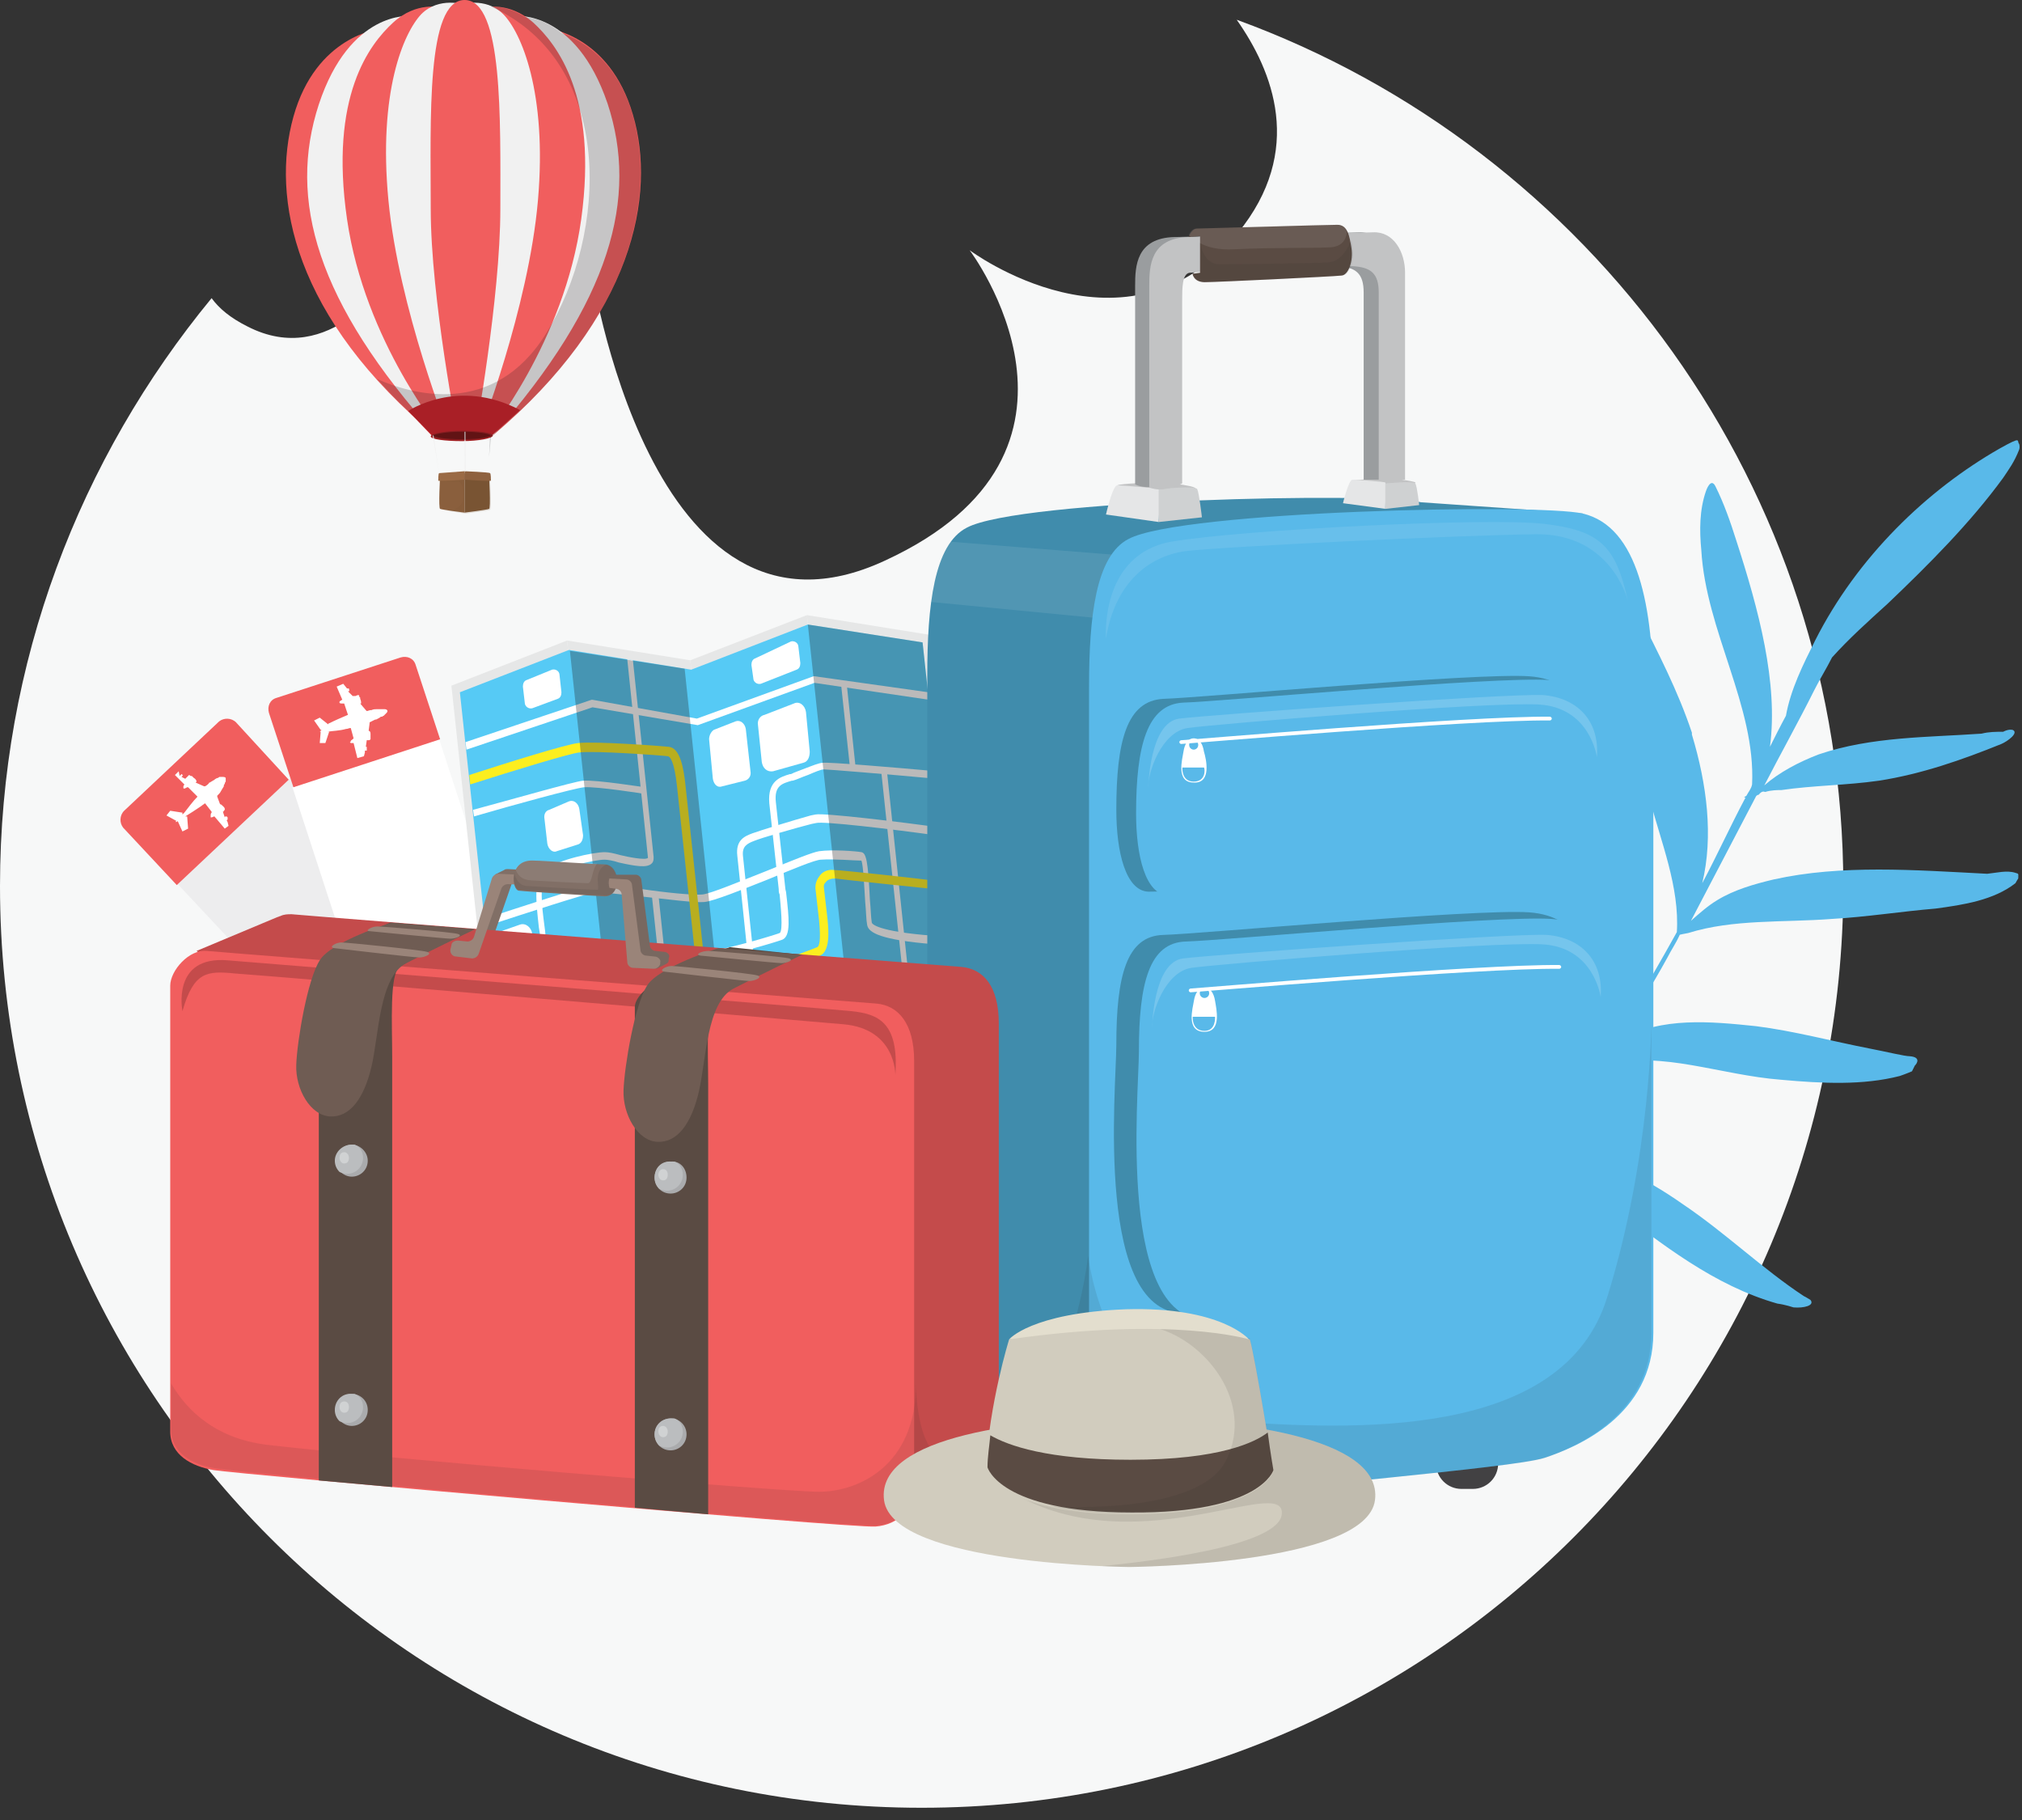 
<svg width="80px" height="72px" viewBox="0 0 80 72" version="1.1" xmlns="http://www.w3.org/2000/svg" xmlns:xlink="http://www.w3.org/1999/xlink">
    <rect x="0" y="0" width="80" height="72" fill="#333333" stroke="none"/>
    <g id="Desktop" stroke="none" stroke-width="1" fill="none" fill-rule="evenodd">
        <g id="Homepage_Pick-City" transform="translate(-800, -164)">
            <g id="PICK-CITY">
                <g id="SERVICES" transform="translate(160, 152)">
                    <g id="MULTIDAY-TOURS" transform="translate(616, 0)">
                        <g id="Untitled-1-01" transform="translate(24, 12)">
                            <path d="M48.93,0.781 C50.344,2.791 51.647,5.953 48.967,9.228 C44.577,14.549 38.363,9.898 38.363,9.898 C38.363,9.898 44.391,17.86 35.014,22.177 C25.674,26.53 23.367,10.493 23.367,10.493 C23.367,10.493 23.107,16.819 18.456,15.181 C13.805,13.544 15.367,10.977 15.367,10.977 C15.367,10.977 13.098,14.623 9.786,12.912 C9.116,12.577 8.67,12.205 8.372,11.795 C3.163,18.121 0,26.195 0,35.051 C0,55.181 16.335,71.516 36.465,71.516 C56.595,71.516 72.93,55.181 72.93,35.051 C72.93,19.312 62.921,5.879 48.93,0.781 Z" id="Path" fill="#F7F8F8" fill-rule="nonzero"></path>
                            <path d="M60.13,45.879 C58.233,47.926 55.963,49.6 53.47,50.679 L53.358,50.753 C52.986,51.088 53.247,50.94 53.247,50.94 C53.358,50.94 53.47,50.94 53.47,50.94 C56.037,49.935 58.233,48.26 60.13,46.251 L60.13,46.326 L60.242,46.214 C60.242,46.14 60.242,46.102 60.242,46.102 C60.353,45.991 60.465,45.805 60.614,45.693 C61.73,45.991 62.698,46.884 63.628,47.591 C65.749,49.228 67.833,50.865 70.326,51.572 C70.623,51.609 70.958,51.721 70.958,51.721 C71.367,51.758 71.814,51.647 71.628,51.423 L71.442,51.312 L71.367,51.274 C69.73,50.195 68.279,48.781 66.567,47.628 C65.079,46.586 63.516,45.805 61.805,45.507 C61.47,45.47 61.135,45.395 60.8,45.433 C61.73,44.391 62.586,43.274 63.367,42.121 L63.442,42.121 C63.553,42.121 63.553,42.121 63.628,42.121 C65.749,41.563 68.056,42.53 70.474,42.716 C72.112,42.865 73.712,42.94 75.163,42.567 C75.386,42.493 75.647,42.381 75.647,42.381 L75.684,42.307 L75.721,42.233 C75.721,42.233 75.721,42.233 75.758,42.158 C75.87,42.047 75.981,41.823 75.572,41.786 C75.349,41.786 74.605,41.6 74.009,41.488 C72.484,41.191 70.958,40.781 69.47,40.595 C67.684,40.409 65.749,40.223 64.149,41.116 C64.037,41.191 64,41.228 63.926,41.302 C64.633,40.149 65.34,39.033 65.972,37.879 C66.121,37.581 66.307,37.321 66.456,36.986 C66.456,36.986 66.381,36.986 66.791,36.912 C68.577,36.353 70.549,36.502 72.484,36.353 C73.823,36.279 75.237,36.056 76.577,35.944 C77.693,35.795 78.884,35.609 79.74,34.94 C79.777,34.865 79.851,34.753 79.851,34.753 C79.851,34.567 79.888,34.567 79.74,34.53 C79.405,34.419 78.995,34.53 78.623,34.567 C75.758,34.419 72.856,34.195 70.177,34.791 C69.395,34.977 68.614,35.2 67.944,35.609 C67.572,35.833 67.237,36.13 66.902,36.428 C67.758,34.791 68.614,33.153 69.47,31.516 C69.507,31.442 69.581,31.442 69.581,31.442 C69.73,31.256 69.805,31.33 69.842,31.33 C70.065,31.256 70.363,31.256 70.363,31.256 C70.437,31.256 70.437,31.256 70.474,31.256 C71.74,31.07 73.042,31.07 74.344,30.884 C76.019,30.623 77.619,30.065 79.181,29.433 C79.442,29.321 79.888,28.986 79.628,28.874 C79.442,28.837 79.256,28.949 79.256,28.949 C78.958,28.949 78.698,28.949 78.4,29.023 C76.279,29.172 74.047,29.135 71.963,29.842 C71.181,30.14 70.4,30.549 69.805,31.07 C70.437,29.842 71.144,28.577 71.777,27.312 C72,26.865 72.26,26.456 72.484,26.009 C73.153,25.265 73.898,24.595 74.679,23.888 C76.316,22.326 77.953,20.688 79.256,18.902 C79.479,18.567 79.702,18.27 79.888,17.786 C79.926,17.674 79.888,17.563 79.888,17.563 C79.777,17.451 80.037,17.228 79.107,17.749 C76.242,19.386 73.488,22.028 71.814,25.34 C71.33,26.307 70.847,27.274 70.66,28.316 C70.437,28.726 70.214,29.172 70.028,29.544 C70.363,27.014 69.581,24.112 68.688,21.358 C68.465,20.651 68.205,19.907 67.87,19.237 C67.684,18.865 67.498,19.423 67.498,19.423 C67.237,20.167 67.237,20.986 67.312,21.767 C67.498,24.967 69.47,27.944 69.321,31.033 C69.284,31.219 69.172,31.33 69.098,31.479 C68.986,31.553 68.986,31.553 69.06,31.553 L69.06,31.553 C68.465,32.67 67.944,33.823 67.349,34.94 C67.795,33.079 67.535,31.033 66.94,29.06 C66.94,28.986 66.94,28.986 66.94,28.986 C66.381,27.312 65.6,25.823 64.819,24.26 C64.707,24.037 64.633,23.553 64.409,23.888 C64.26,24.074 64.298,24.112 64.26,24.223 C64.223,24.558 64.149,24.967 64.223,25.34 C64.372,27.423 64.744,29.433 65.265,31.591 C65.712,33.302 66.456,35.088 66.344,36.874 C65.749,37.953 65.153,38.958 64.558,40 C64.595,39.777 64.707,38.995 64.707,38.363 C64.595,36.391 63.851,34.53 63.07,32.744 C62.66,31.74 62.251,30.698 61.842,29.73 C61.73,29.47 61.693,28.912 61.321,29.135 L61.209,29.247 C60.8,30.251 61.023,31.553 61.358,32.781 C61.916,35.163 62.921,37.507 63.367,39.888 C63.479,40.484 63.553,41.153 63.479,41.749 C62.735,42.902 61.916,44.019 61.023,45.06 L60.986,45.135 C61.47,43.721 61.321,41.935 60.874,40.335 C60.391,38.214 59.647,36.167 59.051,34.047 C58.977,33.823 58.94,33.6 58.94,33.6 C58.753,33.451 58.753,33.563 58.716,33.674 C58.679,33.786 58.679,33.786 58.679,33.786 C58.605,34.865 58.605,35.87 58.679,36.912 C58.828,39.144 59.163,41.377 59.721,43.609 C59.944,44.242 60.167,45.023 60.13,45.879" id="Fill-15_4_" fill="#59B9E9"></path>
                            <g id="Group" transform="translate(4.465, 8.558)" fill-rule="nonzero">
                                <g transform="translate(0, 19.721)" id="Path">
                                    <path d="M13.098,9.005 L6.995,2.53 L2.567,6.698 L8.633,13.172 C8.819,13.358 9.116,13.358 9.302,13.209 L13.06,9.674 C13.247,9.488 13.284,9.191 13.098,9.005 Z" fill="#EDEDEE"></path>
                                    <path d="M4.874,0.298 C4.688,0.112 4.391,0.112 4.205,0.26 L0.447,3.795 C0.26,3.981 0.26,4.279 0.409,4.465 L2.53,6.735 L6.958,2.567 L4.874,0.298 Z" fill="#F15E5E"></path>
                                    <path d="M4.577,4.391 L4.54,4.242 L4.502,4.167 C4.54,4.167 4.54,4.13 4.54,4.13 C4.54,4.13 4.54,4.13 4.54,4.13 C4.54,4.13 4.54,4.093 4.54,4.093 C4.54,4.093 4.54,4.056 4.54,4.056 C4.54,4.056 4.54,4.056 4.502,4.019 C4.502,4.019 4.502,4.019 4.465,4.019 C4.465,4.019 4.465,4.019 4.465,4.019 C4.465,4.019 4.428,4.019 4.428,4.056 L4.353,3.833 C4.353,3.833 4.353,3.833 4.353,3.833 C4.353,3.833 4.353,3.833 4.353,3.833 C4.353,3.833 4.353,3.833 4.353,3.833 C4.353,3.833 4.353,3.833 4.353,3.833 L4.353,3.833 L4.353,3.833 C4.391,3.833 4.391,3.795 4.391,3.795 C4.428,3.758 4.428,3.758 4.428,3.758 C4.428,3.758 4.428,3.758 4.428,3.758 C4.428,3.758 4.428,3.758 4.428,3.721 C4.428,3.721 4.428,3.721 4.428,3.721 C4.428,3.684 4.391,3.647 4.391,3.647 C4.391,3.647 4.353,3.609 4.353,3.609 C4.316,3.572 4.279,3.535 4.242,3.535 C4.242,3.535 4.242,3.535 4.242,3.535 C4.242,3.535 4.242,3.535 4.242,3.535 C4.242,3.535 4.242,3.535 4.242,3.535 L4.242,3.535 C4.242,3.535 4.242,3.535 4.242,3.535 C4.242,3.535 4.242,3.535 4.242,3.535 L4.13,3.237 L4.13,3.2 C4.205,3.126 4.242,3.088 4.279,3.014 C4.279,3.014 4.279,3.014 4.279,3.014 C4.316,2.94 4.353,2.902 4.391,2.828 C4.391,2.828 4.391,2.828 4.391,2.791 C4.391,2.753 4.428,2.753 4.428,2.716 C4.428,2.716 4.428,2.716 4.428,2.716 C4.428,2.679 4.465,2.642 4.465,2.642 C4.465,2.642 4.465,2.605 4.465,2.605 C4.465,2.567 4.465,2.53 4.465,2.493 C4.465,2.493 4.465,2.493 4.465,2.493 C4.465,2.493 4.465,2.493 4.465,2.493 L4.465,2.493 L4.465,2.493 C4.428,2.456 4.391,2.456 4.316,2.456 C4.316,2.456 4.316,2.456 4.279,2.456 C4.279,2.456 4.242,2.456 4.242,2.456 C4.205,2.456 4.205,2.456 4.167,2.493 C4.13,2.493 4.056,2.53 4.019,2.567 C3.944,2.605 3.907,2.642 3.833,2.679 C3.833,2.679 3.795,2.679 3.795,2.716 C3.758,2.753 3.721,2.791 3.647,2.828 L3.647,2.828 L3.647,2.828 L3.647,2.828 L3.647,2.828 L3.647,2.828 L3.647,2.828 L3.647,2.828 L3.609,2.828 C3.609,2.828 3.609,2.828 3.609,2.828 L3.274,2.679 C3.274,2.679 3.274,2.679 3.274,2.679 C3.274,2.679 3.274,2.679 3.274,2.679 L3.274,2.679 L3.274,2.679 L3.274,2.679 L3.274,2.679 C3.274,2.679 3.312,2.642 3.312,2.642 C3.312,2.642 3.312,2.642 3.312,2.642 C3.312,2.605 3.274,2.53 3.2,2.493 C3.2,2.493 3.2,2.493 3.163,2.456 C3.163,2.456 3.126,2.419 3.126,2.419 C3.126,2.419 3.126,2.419 3.088,2.419 C3.051,2.419 3.051,2.381 3.014,2.381 C3.014,2.381 3.014,2.381 3.014,2.381 C3.014,2.381 2.977,2.419 2.94,2.456 C2.94,2.456 2.94,2.456 2.902,2.493 C2.902,2.493 2.902,2.493 2.865,2.53 L2.865,2.53 L2.865,2.53 L2.865,2.53 L2.865,2.53 C2.865,2.53 2.865,2.53 2.865,2.53 L2.716,2.456 C2.716,2.456 2.716,2.456 2.753,2.419 C2.753,2.419 2.753,2.419 2.753,2.419 C2.791,2.381 2.716,2.344 2.716,2.344 L2.716,2.344 L2.716,2.344 C2.716,2.344 2.716,2.344 2.679,2.381 C2.679,2.381 2.679,2.381 2.679,2.381 C2.679,2.381 2.679,2.381 2.642,2.419 L2.605,2.233 L2.456,2.381 L2.456,2.381 L2.456,2.381 L2.642,2.567 L2.828,2.753 C2.828,2.753 2.828,2.753 2.828,2.753 C2.828,2.753 2.828,2.753 2.828,2.753 C2.828,2.753 2.828,2.753 2.828,2.753 C2.828,2.753 2.828,2.753 2.828,2.753 L2.828,2.753 L2.828,2.753 L2.828,2.753 C2.828,2.791 2.791,2.791 2.791,2.828 C2.791,2.828 2.791,2.865 2.791,2.865 C2.791,2.865 2.791,2.865 2.791,2.902 C2.791,2.902 2.791,2.902 2.791,2.902 C2.828,2.94 2.865,2.902 2.94,2.865 L2.94,2.865 L2.94,2.865 L2.94,2.865 L2.94,2.865 C2.94,2.865 2.94,2.865 2.94,2.865 C2.94,2.865 2.94,2.865 2.94,2.865 C2.94,2.865 2.94,2.865 2.977,2.865 L3.163,3.051 L3.349,3.237 C3.163,3.423 2.977,3.684 2.828,3.87 C2.828,3.87 2.791,3.907 2.791,3.907 C2.791,3.907 2.753,3.944 2.753,3.944 L2.753,3.907 L2.753,3.87 L2.27,3.795 L2.121,3.981 L2.121,3.981 L2.121,3.981 L2.53,4.205 L2.53,4.167 C2.53,4.167 2.53,4.205 2.493,4.205 C2.493,4.205 2.493,4.242 2.493,4.242 C2.493,4.242 2.493,4.242 2.493,4.242 C2.493,4.242 2.493,4.242 2.493,4.242 C2.493,4.242 2.53,4.242 2.567,4.205 L2.567,4.205 L2.567,4.205 L2.753,4.614 L2.977,4.502 L2.94,4.019 L2.94,4.019 L2.94,4.019 L2.902,4.019 L2.865,4.019 C3.051,3.907 3.274,3.758 3.498,3.609 C3.535,3.572 3.609,3.535 3.647,3.498 L3.907,3.833 C3.907,3.833 3.907,3.87 3.907,3.87 C3.907,3.87 3.907,3.87 3.907,3.87 C3.907,3.87 3.907,3.87 3.907,3.87 L3.907,3.87 C3.87,3.907 3.87,3.944 3.87,3.981 C3.87,4.019 3.87,4.019 3.87,4.056 C3.87,4.056 3.87,4.056 3.907,4.056 C3.944,4.056 3.981,4.019 4.019,4.019 L4.019,4.019 L4.019,4.019 C4.019,4.019 4.019,4.019 4.019,4.019 L4.019,4.019 C4.019,4.019 4.019,4.019 4.019,4.019 C4.019,4.019 4.019,4.019 4.019,4.019 L4.428,4.502 L4.428,4.502 L4.428,4.502 L4.577,4.391 Z" fill="#FFFFFF"></path>
                                </g>
                                <g transform="translate(5.953, 17.116)" id="Path">
                                    <path d="M9.712,12.019 L6.958,3.572 L1.153,5.47 L3.907,13.916 C3.981,14.177 4.242,14.288 4.502,14.214 L9.414,12.614 C9.637,12.54 9.786,12.279 9.712,12.019 Z" fill="#FFFFFF"></path>
                                    <path d="M6.028,0.633 C5.953,0.372 5.693,0.26 5.433,0.335 L0.521,1.935 C0.26,2.009 0.149,2.27 0.223,2.53 L1.191,5.47 L6.995,3.572 L6.028,0.633 Z" fill="#F15E5E"></path>
                                    <path d="M3.981,4.242 L4.019,4.093 L4.019,4.019 C4.056,4.019 4.056,4.019 4.093,4.019 C4.093,4.019 4.093,4.019 4.093,4.019 C4.093,4.019 4.093,4.019 4.093,3.981 C4.093,3.944 4.093,3.944 4.093,3.944 C4.093,3.944 4.093,3.907 4.093,3.907 C4.093,3.907 4.093,3.907 4.093,3.87 C4.093,3.87 4.093,3.87 4.093,3.87 C4.093,3.87 4.056,3.87 4.056,3.87 L4.093,3.609 C4.093,3.609 4.093,3.609 4.093,3.609 C4.093,3.609 4.093,3.609 4.093,3.609 C4.093,3.609 4.093,3.609 4.093,3.609 C4.093,3.609 4.093,3.609 4.093,3.609 L4.093,3.609 L4.093,3.609 C4.13,3.609 4.13,3.609 4.167,3.609 C4.205,3.609 4.205,3.609 4.242,3.572 C4.242,3.572 4.242,3.572 4.242,3.572 C4.242,3.572 4.242,3.572 4.242,3.535 C4.242,3.535 4.242,3.535 4.242,3.535 C4.242,3.498 4.242,3.46 4.242,3.423 C4.242,3.386 4.242,3.386 4.242,3.349 C4.242,3.274 4.205,3.237 4.167,3.237 C4.167,3.237 4.167,3.237 4.167,3.237 C4.167,3.237 4.167,3.237 4.167,3.237 C4.167,3.237 4.167,3.237 4.167,3.237 L4.167,3.237 C4.167,3.237 4.167,3.237 4.167,3.237 C4.167,3.237 4.167,3.237 4.167,3.237 L4.205,2.94 L4.205,2.902 C4.279,2.865 4.353,2.828 4.428,2.791 C4.428,2.791 4.428,2.791 4.465,2.791 C4.54,2.753 4.614,2.716 4.651,2.679 C4.651,2.679 4.651,2.679 4.688,2.679 C4.726,2.679 4.726,2.642 4.763,2.642 C4.763,2.642 4.763,2.642 4.763,2.642 C4.8,2.605 4.8,2.605 4.837,2.567 C4.837,2.567 4.837,2.567 4.874,2.53 C4.912,2.493 4.912,2.456 4.912,2.456 C4.912,2.456 4.912,2.456 4.912,2.456 C4.912,2.456 4.912,2.456 4.912,2.456 L4.912,2.456 L4.912,2.456 C4.912,2.419 4.874,2.381 4.8,2.381 C4.8,2.381 4.8,2.381 4.763,2.381 C4.763,2.381 4.726,2.381 4.726,2.381 C4.688,2.381 4.688,2.381 4.651,2.381 C4.614,2.381 4.54,2.381 4.502,2.381 C4.428,2.381 4.353,2.381 4.279,2.419 C4.279,2.419 4.242,2.419 4.242,2.419 C4.205,2.419 4.13,2.456 4.093,2.456 L4.093,2.456 L4.093,2.456 L4.093,2.456 L4.093,2.456 L4.093,2.456 L4.093,2.456 L4.093,2.456 L4.056,2.419 C4.056,2.419 4.056,2.419 4.056,2.419 L3.833,2.158 C3.833,2.158 3.833,2.158 3.833,2.158 C3.833,2.158 3.833,2.158 3.833,2.158 L3.833,2.158 L3.833,2.158 L3.833,2.158 L3.833,2.158 C3.833,2.158 3.87,2.158 3.87,2.158 C3.87,2.158 3.87,2.158 3.87,2.158 C3.87,2.121 3.87,2.047 3.833,1.972 C3.833,1.972 3.833,1.972 3.833,1.935 C3.833,1.935 3.833,1.898 3.795,1.898 C3.795,1.898 3.795,1.898 3.795,1.86 C3.795,1.823 3.758,1.823 3.758,1.823 C3.758,1.823 3.758,1.823 3.758,1.823 C3.758,1.823 3.721,1.823 3.647,1.86 C3.647,1.86 3.647,1.86 3.609,1.86 C3.609,1.86 3.572,1.86 3.572,1.86 L3.572,1.86 L3.572,1.86 L3.572,1.86 L3.572,1.86 C3.572,1.86 3.572,1.86 3.535,1.86 L3.349,1.674 C3.349,1.674 3.386,1.674 3.386,1.674 C3.386,1.674 3.386,1.674 3.386,1.674 C3.423,1.637 3.386,1.6 3.386,1.563 L3.386,1.563 L3.386,1.563 C3.386,1.563 3.349,1.563 3.349,1.563 C3.349,1.563 3.349,1.563 3.349,1.563 C3.349,1.563 3.312,1.563 3.312,1.563 L3.163,1.377 L2.902,1.488 L2.902,1.488 L2.902,1.488 L3.014,1.749 L3.126,2.009 C3.126,2.009 3.126,2.009 3.126,2.009 C3.126,2.009 3.126,2.009 3.126,2.009 C3.126,2.009 3.126,2.009 3.126,2.009 C3.126,2.009 3.126,2.009 3.126,2.009 L3.126,2.009 L3.126,2.009 L3.126,2.009 C3.088,2.009 3.088,2.047 3.051,2.047 C3.051,2.047 3.051,2.047 3.014,2.084 C3.014,2.084 3.014,2.084 3.014,2.121 C3.014,2.121 3.014,2.121 3.014,2.121 C3.014,2.158 3.088,2.158 3.163,2.158 L3.163,2.158 L3.163,2.158 L3.163,2.158 L3.163,2.158 C3.163,2.158 3.163,2.158 3.163,2.158 C3.163,2.158 3.163,2.158 3.163,2.158 C3.163,2.158 3.2,2.158 3.2,2.158 L3.274,2.381 L3.349,2.605 C3.088,2.716 2.828,2.828 2.605,2.94 C2.605,2.94 2.567,2.94 2.567,2.977 C2.567,2.977 2.53,2.977 2.53,3.014 L2.567,3.014 L2.605,3.014 L2.233,2.716 L2.009,2.828 L2.009,2.828 L2.009,2.828 L2.27,3.2 L2.307,3.2 C2.307,3.2 2.27,3.237 2.27,3.237 C2.27,3.237 2.27,3.237 2.233,3.274 C2.233,3.274 2.233,3.274 2.233,3.274 C2.233,3.274 2.233,3.274 2.233,3.274 C2.233,3.274 2.27,3.274 2.307,3.274 L2.307,3.274 L2.27,3.274 L2.233,3.721 L2.456,3.721 L2.605,3.274 L2.605,3.274 L2.605,3.274 L2.567,3.274 L2.53,3.274 C2.753,3.237 3.014,3.237 3.274,3.163 C3.349,3.163 3.386,3.126 3.46,3.126 L3.572,3.535 C3.572,3.535 3.572,3.535 3.535,3.572 C3.535,3.572 3.535,3.572 3.535,3.572 C3.535,3.572 3.535,3.572 3.535,3.572 L3.535,3.572 C3.498,3.609 3.46,3.609 3.46,3.647 C3.46,3.684 3.423,3.684 3.423,3.684 C3.423,3.684 3.423,3.684 3.46,3.721 C3.498,3.721 3.535,3.721 3.572,3.721 L3.572,3.721 L3.572,3.721 C3.572,3.721 3.572,3.721 3.572,3.721 L3.572,3.721 C3.572,3.721 3.572,3.721 3.572,3.721 C3.572,3.721 3.572,3.721 3.572,3.721 L3.721,4.316 L3.721,4.316 L3.721,4.316 L3.981,4.242 Z" fill="#FFFFFF"></path>
                                </g>
                                <g transform="translate(13.395, 15.628)">
                                    <polygon id="Path" fill="#E6E7E7" points="0 2.94 1.6 17.823 6.214 16.149 4.577 1.153"></polygon>
                                    <polygon id="Path" fill="#E6E7E7" points="9.451 1.935 11.051 16.819 6.214 16.149 4.577 1.153"></polygon>
                                    <polygon id="Path" fill="#E6E7E7" points="9.451 1.935 11.051 16.819 15.665 15.144 14.065 0.149"></polygon>
                                    <polygon id="Path" fill="#E6E7E7" points="18.94 0.93 20.502 15.814 15.665 15.144 14.065 0.149"></polygon>
                                    <polygon id="Path" fill="#56CAF5" points="6.14 15.777 1.86 17.34 0.335 3.2 4.651 1.526 9.488 2.307 14.102 0.521 18.642 1.228 20.167 15.367 15.628 14.772 11.014 16.447"></polygon>
                                    <polygon id="Path" fill="#FFFFFF" points="18.902 3.498 18.865 3.2 14.363 2.567 14.326 2.567 9.712 4.242 5.581 3.498 5.544 3.498 0.558 5.172 0.595 5.47 5.581 3.795 9.749 4.502 14.363 2.828"></polygon>
                                    <path d="M6.958,1.898 L7.777,9.749 C7.777,9.749 7.777,9.749 7.777,9.749 C7.702,9.86 6.958,9.712 6.66,9.637 C6.4,9.563 6.214,9.526 6.065,9.526 C5.619,9.526 4.205,9.823 3.684,10.233 C3.237,10.567 3.349,11.498 3.46,12.502 C3.498,12.726 3.535,12.949 3.535,13.135 L3.907,16.595 L4.13,16.521 L3.758,13.135 C3.721,12.912 3.721,12.688 3.684,12.465 C3.572,11.609 3.46,10.716 3.795,10.493 C4.279,10.158 5.619,9.823 6.065,9.823 C6.177,9.823 6.4,9.86 6.623,9.935 C7.293,10.084 7.74,10.158 7.926,9.972 C8,9.898 8,9.823 8,9.712 L7.181,1.935 L6.958,1.898 Z" id="Path" fill="#FFFFFF"></path>
                                    <path d="M19.2,6.623 L19.2,6.326 C17.563,6.177 14.884,5.953 14.698,5.991 C14.549,5.991 14.288,6.102 13.991,6.214 C13.805,6.288 13.581,6.363 13.433,6.437 L13.395,6.437 C13.023,6.549 12.502,6.698 12.577,7.591 L12.949,10.977 C12.949,11.051 12.949,11.126 12.986,11.2 C13.023,11.609 13.135,12.651 12.986,12.726 C12.688,12.837 10.94,13.358 10.233,13.433 C9.823,13.47 8.707,13.358 7.665,13.247 C6.809,13.172 6.102,13.06 5.879,13.098 C5.395,13.135 3.833,13.842 3.758,13.879 L3.833,14.14 C3.833,14.14 5.433,13.433 5.916,13.358 C6.102,13.321 6.884,13.433 7.665,13.507 C8.67,13.619 9.86,13.73 10.27,13.693 C11.051,13.619 12.8,13.098 13.098,12.986 C13.433,12.837 13.358,12.13 13.247,11.163 C13.247,11.088 13.209,11.014 13.209,10.94 L12.837,7.553 C12.763,6.884 13.098,6.809 13.47,6.698 L13.507,6.698 C13.656,6.66 13.879,6.549 14.102,6.474 C14.363,6.363 14.623,6.251 14.735,6.251 C14.884,6.251 17.191,6.437 19.2,6.623 Z" id="Path" fill="#FFFFFF"></path>
                                    <polygon id="Path" fill="#FFFFFF" points="17.935 15.07 18.158 15.107 17.228 6.288 17.005 6.326"></polygon>
                                    <polygon id="Rectangle" fill="#FFFFFF" transform="translate(15.706, 4.54) rotate(-6.096) translate(-15.706, -4.54) " points="15.594 2.865 15.817 2.865 15.817 6.214 15.594 6.214"></polygon>
                                    <path d="M0.856,7.851 L0.893,8.112 C2.419,7.665 4.874,6.995 5.247,6.958 C5.767,6.921 7.628,7.219 7.628,7.219 L7.665,6.958 C7.591,6.958 5.767,6.66 5.209,6.698 C4.837,6.735 2.381,7.442 0.856,7.851 Z" id="Path" fill="#FFFFFF"></path>
                                    <path d="M10.195,5.06 L10.344,6.623 C10.381,6.847 10.53,6.995 10.716,6.921 L11.609,6.698 C11.758,6.66 11.87,6.512 11.833,6.326 L11.647,4.651 C11.609,4.428 11.423,4.279 11.237,4.353 L10.381,4.688 C10.27,4.763 10.195,4.912 10.195,5.06 Z" id="Path" fill="#FFFFFF"></path>
                                    <path d="M12.13,4.502 L12.279,5.953 C12.316,6.214 12.502,6.363 12.726,6.326 L13.916,5.991 C14.102,5.953 14.177,5.767 14.177,5.544 L14.028,3.981 C13.991,3.721 13.767,3.535 13.544,3.647 L12.391,4.093 C12.205,4.13 12.093,4.316 12.13,4.502 Z" id="Path" fill="#FFFFFF"></path>
                                    <path d="M19.87,12.874 C19.535,12.874 19.126,12.837 18.679,12.8 C16.67,12.614 16.633,12.316 16.633,12.316 C16.595,12.093 16.595,11.795 16.558,11.423 C16.484,9.86 16.409,9.563 16.223,9.526 C16.037,9.488 15.07,9.414 14.549,9.488 C14.288,9.526 13.47,9.86 12.465,10.27 C11.423,10.679 10.27,11.163 9.935,11.2 C9.6,11.237 8.447,11.126 7.479,10.977 C6.586,10.865 5.842,10.791 5.619,10.828 C5.247,10.865 2.53,11.758 1.302,12.167 L1.34,12.465 C2.94,11.944 5.321,11.163 5.656,11.126 C5.879,11.088 6.698,11.2 7.479,11.274 C8.521,11.386 9.637,11.535 10.009,11.498 C10.381,11.46 11.498,11.014 12.614,10.567 C13.507,10.195 14.4,9.823 14.623,9.823 C15.107,9.786 15.963,9.86 16.223,9.86 C16.298,10.047 16.335,10.94 16.372,11.498 C16.409,11.87 16.409,12.205 16.447,12.391 C16.484,12.651 16.781,12.949 18.716,13.135 C19.126,13.172 19.572,13.209 19.944,13.209 L19.87,12.874 Z" id="Path" fill="#FFFFFF"></path>
                                    <path d="M19.423,8.558 C17.786,8.335 14.735,7.963 14.4,8.037 L14.214,8.074 C13.544,8.26 12.205,8.67 11.907,8.781 C11.609,8.893 11.237,9.042 11.312,9.674 L11.981,16.074 L12.205,16 L11.535,9.674 C11.498,9.302 11.684,9.191 11.981,9.079 C12.242,8.967 13.656,8.558 14.251,8.409 L14.437,8.372 C14.698,8.298 17.302,8.595 19.423,8.893 L19.423,8.558 Z" id="Path" fill="#FFFFFF"></path>
                                    <polygon id="Path" fill="#FFFFFF" points="8.447 16.074 8.707 16.112 8.186 11.163 7.926 11.2"></polygon>
                                    <path d="M19.647,10.716 C18.158,10.53 15.405,10.233 15.144,10.233 C14.884,10.195 14.66,10.307 14.549,10.493 C14.437,10.642 14.4,10.791 14.4,10.94 L14.549,12.242 C14.623,13.06 14.549,13.247 14.474,13.284 C14.14,13.433 11.312,14.437 10.977,14.474 C10.716,14.512 10.084,14.549 10.047,14.214 L9.265,6.921 C9.191,6.177 9.042,5.395 8.595,5.358 C8.26,5.321 5.693,5.135 5.023,5.209 C4.577,5.247 2.195,5.991 0.707,6.474 L0.744,6.847 C2.493,6.288 4.688,5.619 5.06,5.581 C5.693,5.507 8.26,5.693 8.558,5.73 C8.633,5.73 8.819,5.879 8.93,6.958 L9.712,14.251 C9.749,14.586 10.009,14.958 11.014,14.847 C11.386,14.809 14.288,13.73 14.586,13.619 C14.995,13.433 14.921,12.614 14.884,12.205 L14.735,10.902 C14.735,10.828 14.735,10.791 14.809,10.716 C14.884,10.605 15.033,10.567 15.181,10.567 C15.442,10.605 18.233,10.902 19.721,11.051 L19.647,10.716 Z" id="Path" fill="#FCEE1F"></path>
                                    <path d="M1.712,13.098 L2.047,16.223 C2.084,16.484 2.307,16.67 2.53,16.595 L3.312,16.298 C3.46,16.223 3.572,16.037 3.535,15.851 L3.2,12.763 C3.163,12.502 2.94,12.316 2.716,12.391 L1.972,12.651 C1.823,12.726 1.712,12.912 1.712,13.098 Z" id="Path" fill="#FFFFFF"></path>
                                    <path d="M3.684,8.223 L3.795,9.191 C3.833,9.414 4.019,9.563 4.167,9.488 L4.986,9.228 C5.135,9.191 5.209,9.042 5.209,8.856 L5.06,7.814 C5.023,7.591 4.837,7.442 4.651,7.516 L3.87,7.851 C3.721,7.888 3.647,8.037 3.684,8.223 Z" id="Path" fill="#FFFFFF"></path>
                                    <path d="M6.809,15.367 L7.702,15.479 C7.888,15.516 8,15.33 8,15.144 L7.888,14.214 C7.888,14.065 7.777,13.953 7.628,13.916 L6.735,13.767 C6.549,13.73 6.4,13.916 6.437,14.102 L6.549,15.07 C6.586,15.256 6.698,15.367 6.809,15.367 Z" id="Path" fill="#FFFFFF"></path>
                                    <path d="M11.87,2.121 L11.944,2.642 C11.944,2.791 12.093,2.902 12.242,2.865 L13.656,2.307 C13.767,2.27 13.805,2.158 13.805,2.047 L13.73,1.414 C13.73,1.228 13.544,1.153 13.433,1.191 L12.019,1.86 C11.907,1.898 11.87,2.009 11.87,2.121 Z" id="Path" fill="#FFFFFF"></path>
                                    <path d="M2.828,2.977 L2.902,3.609 C2.902,3.758 3.051,3.87 3.2,3.833 L4.205,3.46 C4.316,3.423 4.353,3.312 4.353,3.2 L4.279,2.53 C4.279,2.344 4.093,2.27 3.981,2.307 L2.977,2.716 C2.865,2.753 2.828,2.865 2.828,2.977 Z" id="Path" fill="#FFFFFF"></path>
                                    <path d="M12.502,14.809 L12.54,15.219 C12.54,15.367 12.688,15.442 12.763,15.405 L14.437,14.772 C14.512,14.735 14.586,14.66 14.549,14.549 L14.512,14.14 C14.512,13.991 14.363,13.916 14.288,13.953 L12.614,14.586 C12.54,14.623 12.465,14.698 12.502,14.809 Z" id="Path" fill="#FFFFFF"></path>
                                    <g opacity="0.31" transform="translate(13.767, 0.372)" fill="#231F20" id="Path">
                                        <polygon points="0.335 0.149 1.86 14.4 6.4 14.995 4.874 0.856"></polygon>
                                    </g>
                                    <g opacity="0.31" transform="translate(4.465, 1.488)" fill="#231F20" id="Path">
                                        <polygon points="0.223 0.074 1.749 14.326 6.251 14.921 4.763 0.781"></polygon>
                                    </g>
                                </g>
                                <g transform="translate(32, 0)">
                                    <g transform="translate(0, 10.791)">
                                        <path d="M9.935,40.93 L9.488,40.93 C8.93,40.93 8.484,40.484 8.484,39.926 L8.484,39.144 C8.484,38.586 8.93,38.14 9.488,38.14 L9.935,38.14 C10.493,38.14 10.94,38.586 10.94,39.144 L10.94,39.926 C10.94,40.484 10.493,40.93 9.935,40.93 Z" id="Path" fill="#424143"></path>
                                        <path d="M21.805,39.553 L21.358,39.553 C20.8,39.553 20.353,39.107 20.353,38.549 L20.353,37.767 C20.353,37.209 20.8,36.763 21.358,36.763 L21.805,36.763 C22.363,36.763 22.809,37.209 22.809,37.767 L22.809,38.549 C22.809,39.107 22.363,39.553 21.805,39.553 Z" id="Path" fill="#424143"></path>
                                        <path d="M26.158,0.967 L19.758,0.521 C18.009,0.112 3.87,0.409 1.786,1.526 C0.484,2.195 0.223,4.614 0.223,7.367 C0.223,10.121 0.223,33.302 0.223,35.163 C0.223,36.577 1.749,38.4 3.535,38.698 L3.535,38.698 L3.535,38.698 C3.833,38.735 4.167,38.884 4.502,38.884 L10.716,39.963 C10.716,39.963 11.572,39.367 12.726,38.586 C15.293,38.326 17.674,38.065 18.233,37.879 C19.498,37.47 22.549,36.205 22.549,32.93 C22.549,31.07 22.549,24.26 22.549,18.121 C24.335,9.637 26.158,0.967 26.158,0.967 Z" id="Path" fill="#408CAC"></path>
                                        <g opacity="0.09" transform="translate(0.372, 1.86)" fill="#FFFFFF" id="Path">
                                            <path d="M0,2.605 L8.447,3.423 L9.191,0.893 L0.781,0.223 C0.372,0.781 0.149,1.6 0,2.605 Z"></path>
                                        </g>
                                        <path d="M26.158,0.967 C24.409,0.558 10.27,0.856 8.186,1.972 C6.884,2.642 6.623,5.06 6.623,7.814 C6.623,10.567 6.623,35.126 6.623,36.986 C6.623,38.847 9.265,40.298 11.572,39.888 C13.879,39.479 23.367,38.735 24.633,38.326 C25.898,37.916 28.949,36.651 28.949,33.377 C28.949,30.102 28.949,12.019 28.949,8.335 C28.949,4.651 28.353,1.488 26.158,0.967 Z" id="Path" fill="#59B9E9"></path>
                                        <g opacity="0.1" transform="translate(0, 20.837)" fill="#231F20" id="Path">
                                            <path d="M28.874,12.54 C28.874,10.902 28.874,5.507 28.874,0.112 C28.874,0.186 28.874,5.507 27.126,11.126 C25.377,16.819 16.967,16.372 12.13,16.037 C7.293,15.702 6.586,9.488 6.586,9.488 C6.586,9.488 5.879,15.888 3.014,15.628 C0.335,15.405 0.223,11.051 0.223,10.456 C0.223,12.465 0.223,13.916 0.223,14.326 C0.223,15.74 1.749,17.563 3.535,17.86 L3.535,17.86 C3.833,17.898 4.167,18.047 4.502,18.047 L9.116,18.865 C9.6,19.051 10.158,19.126 10.716,19.126 L10.716,19.126 C10.716,19.126 10.716,19.126 10.716,19.126 C11.014,19.126 11.312,19.088 11.609,19.051 C13.916,18.642 23.405,17.898 24.67,17.488 C25.823,17.079 28.874,15.814 28.874,12.54 Z"></path>
                                        </g>
                                        <path d="M7.702,12.688 C7.702,14.363 8.074,15.888 8.967,15.926 C9.86,15.963 24.335,14.921 25.377,14.66 C26.419,14.4 26.605,12.242 26.605,10.753 C26.605,9.265 26.121,7.553 24.037,7.405 C21.916,7.256 10.977,8.26 9.563,8.298 C8.112,8.372 7.702,9.972 7.702,12.688 Z" id="Path" fill="#408CAC"></path>
                                        <g opacity="0.09" transform="translate(7.07, 1.116)" fill="#FFFFFF" id="Path">
                                            <path d="M0.223,4.8 C0.223,4.8 -0.037,1.488 2.791,0.967 C5.619,0.484 15.367,2.60902411e-15 17.563,0.26 C19.758,0.521 20.391,1.116 20.874,3.312 C20.874,3.312 20.242,0.633 17.228,0.67 C14.214,0.707 4.912,1.153 3.349,1.34 C1.823,1.563 0.558,2.679 0.223,4.8 Z"></path>
                                        </g>
                                        <path d="M8.484,12.837 C8.484,14.512 8.856,16.037 9.749,16.074 C10.642,16.149 25.116,15.07 26.158,14.809 C27.163,14.549 27.386,12.391 27.386,10.902 C27.386,9.414 26.902,7.702 24.819,7.553 C22.698,7.405 11.758,8.409 10.344,8.447 C8.93,8.521 8.484,10.121 8.484,12.837 Z" id="Path" fill="#59B9E9"></path>
                                        <path d="M7.702,21.991 C7.702,23.665 6.809,32.819 10.493,32.595 C11.386,32.558 22.921,31.665 23.963,31.516 C27.312,31.033 26.605,21.581 26.605,20.093 C26.605,18.605 26.121,16.893 24.037,16.744 C21.916,16.595 10.977,17.6 9.563,17.637 C8.112,17.674 7.702,19.237 7.702,21.991 Z" id="Path" fill="#408CAC"></path>
                                        <path d="M8.595,22.251 C8.595,23.926 7.702,33.079 11.386,32.856 C12.279,32.819 23.814,31.926 24.856,31.777 C28.205,31.293 27.498,21.842 27.498,20.353 C27.498,18.865 27.014,17.153 24.93,17.005 C22.809,16.856 11.87,17.86 10.456,17.898 C9.005,17.935 8.595,19.535 8.595,22.251 Z" id="Path" fill="#59B9E9"></path>
                                        <g opacity="0.17" transform="translate(8.93, 7.814)" fill="#FFFFFF" id="Path">
                                            <path d="M0.037,4.019 C0.037,4.019 0.074,1.414 1.265,1.265 C2.456,1.116 14.326,0.26 15.665,0.335 C17.005,0.447 17.898,1.34 17.786,2.791 C17.786,2.791 17.526,0.819 15.479,0.707 C13.395,0.595 2.642,1.488 1.6,1.637 C0.558,1.786 0,3.423 0.037,4.019 Z"></path>
                                        </g>
                                        <g opacity="0.17" transform="translate(8.93, 17.488)" fill="#FFFFFF" id="Path">
                                            <path d="M0.186,3.833 C0.186,3.833 0.223,1.228 1.414,1.079 C2.605,0.93 14.474,0.074 15.814,0.149 C17.153,0.26 18.047,1.153 17.935,2.605 C17.935,2.605 17.674,0.633 15.628,0.521 C13.544,0.409 2.791,1.302 1.749,1.451 C0.707,1.6 0.149,3.237 0.186,3.833 Z"></path>
                                        </g>
                                        <g transform="translate(10.047, 8.93)" fill="#FFFFFF">
                                            <path d="M0.223,1.153 C0.186,1.153 0.149,1.116 0.149,1.079 C0.149,1.042 0.186,1.005 0.223,1.005 C0.335,1.005 11.684,0.037 14.809,0.074 C14.847,0.074 14.884,0.112 14.884,0.149 C14.884,0.186 14.847,0.223 14.809,0.223 C11.684,0.186 0.335,1.153 0.223,1.153 C0.223,1.153 0.223,1.153 0.223,1.153 Z" id="Path"></path>
                                            <path d="M1.121,1.451 C1.076,1.153 0.941,0.93 0.717,0.93 C0.492,0.93 0.357,1.153 0.313,1.451 C0.268,1.749 -0.002,2.679 0.717,2.679 C1.435,2.716 1.211,1.749 1.121,1.451 Z M0.717,1.005 C0.807,1.005 0.896,1.079 0.896,1.191 C0.896,1.302 0.807,1.377 0.717,1.377 C0.627,1.377 0.537,1.302 0.537,1.191 C0.537,1.079 0.627,1.005 0.717,1.005 Z M0.717,2.642 C0.223,2.642 0.268,2.084 0.268,2.084 L1.121,2.084 C1.166,2.121 1.211,2.642 0.717,2.642 Z" id="Shape"></path>
                                        </g>
                                        <g transform="translate(10.419, 18.605)" fill="#FFFFFF">
                                            <path d="M0.223,1.302 C0.186,1.302 0.149,1.265 0.149,1.228 C0.149,1.191 0.186,1.153 0.223,1.153 C0.335,1.153 11.684,0.186 14.809,0.223 C14.847,0.223 14.884,0.26 14.884,0.298 C14.884,0.335 14.847,0.372 14.809,0.372 C11.684,0.335 0.335,1.302 0.223,1.302 C0.223,1.302 0.223,1.302 0.223,1.302 Z" id="Path"></path>
                                            <path d="M1.189,1.637 C1.142,1.34 1.003,1.116 0.771,1.116 C0.539,1.116 0.399,1.34 0.353,1.637 C0.306,1.935 0.028,2.865 0.771,2.865 C1.468,2.865 1.235,1.935 1.189,1.637 Z M0.771,1.153 C0.864,1.153 0.957,1.228 0.957,1.34 C0.957,1.451 0.864,1.526 0.771,1.526 C0.678,1.526 0.585,1.451 0.585,1.34 C0.585,1.265 0.631,1.153 0.771,1.153 Z M0.771,2.828 C0.26,2.828 0.306,2.27 0.306,2.27 L1.189,2.27 C1.189,2.27 1.235,2.828 0.771,2.828 Z" id="Shape"></path>
                                        </g>
                                    </g>
                                    <g transform="translate(7.07, 10.419)" id="Path">
                                        <path d="M0.67,0.223 C0.819,0.149 2.009,0.112 2.195,0.112 C2.381,0.074 3.684,0.223 3.758,0.335 C3.833,0.447 2.307,0.707 2.307,0.707 L0.67,0.223 Z" fill="#C2C3C4"></path>
                                        <path d="M0.223,1.377 C0.223,1.377 0.484,0.223 0.67,0.223 C0.856,0.223 2.27,0.335 2.307,0.372 C2.381,0.409 2.307,1.674 2.307,1.674 L0.223,1.377 Z" fill="#E5E6E7"></path>
                                        <path d="M2.344,0.372 C2.344,0.372 3.758,0.223 3.833,0.372 C3.907,0.521 4.019,1.488 4.019,1.488 L2.307,1.674 L2.307,0.372 L2.344,0.372 Z" fill="#CFD1D2"></path>
                                    </g>
                                    <g transform="translate(16.372, 10.047)" id="Path">
                                        <path d="M0.67,0.409 C0.781,0.372 1.749,0.335 1.898,0.298 C2.047,0.298 3.088,0.409 3.163,0.484 C3.237,0.558 2.009,0.781 2.009,0.781 L0.67,0.409 Z" fill="#C2C3C4"></path>
                                        <path d="M0.298,1.302 C0.298,1.302 0.521,0.372 0.67,0.372 C0.819,0.372 1.935,0.447 1.972,0.484 C2.009,0.521 1.972,1.526 1.972,1.526 L0.298,1.302 Z" fill="#E5E6E7"></path>
                                        <path d="M1.972,0.521 C1.972,0.521 3.088,0.409 3.163,0.521 C3.237,0.67 3.312,1.377 3.312,1.377 L1.972,1.526 L1.972,0.521 Z" fill="#CFD1D2"></path>
                                    </g>
                                    <g transform="translate(8.186, 0.372)" id="Path">
                                        <path d="M0.26,10.233 C0.26,10.233 0.26,3.163 0.26,2.381 C0.26,1.6 0.298,0.484 1.823,0.447 C3.349,0.409 8.26,0.298 9.116,0.26 C9.935,0.223 10.381,1.042 10.381,1.86 C10.381,2.716 10.381,10.047 10.381,10.047 L9.302,10.047 C9.302,10.047 9.302,3.386 9.302,2.642 C9.302,1.898 9.005,1.637 8.26,1.6 C7.516,1.563 2.121,1.823 1.823,1.86 C1.526,1.898 1.526,2.456 1.526,2.977 C1.526,3.498 1.526,10.195 1.526,10.195 C1.526,10.195 0.781,10.493 0.26,10.233 Z" fill="#9A9D9F"></path>
                                        <path d="M0.819,10.344 C0.819,10.344 0.819,3.163 0.819,2.381 C0.819,1.6 0.856,0.484 2.381,0.447 C3.907,0.409 8.819,0.298 9.674,0.26 C10.493,0.223 10.94,1.042 10.94,1.86 C10.94,2.716 10.94,10.047 10.94,10.047 L9.898,10.047 C9.898,10.047 9.898,3.386 9.898,2.642 C9.898,1.898 9.6,1.637 8.856,1.6 C8.112,1.563 2.716,1.823 2.419,1.86 C2.121,1.898 2.121,2.456 2.121,2.977 C2.121,3.498 2.121,10.195 2.121,10.195 C2.121,10.195 1.34,10.605 0.819,10.344 Z" fill="#C2C3C4"></path>
                                    </g>
                                    <path d="M11.014,0.781 L11.014,2.233 L10.716,2.27 C10.716,2.27 10.753,2.605 11.2,2.605 C11.647,2.605 16.298,2.381 16.595,2.344 C16.893,2.344 17.079,1.749 17.005,1.265 C16.93,0.781 16.856,0.335 16.447,0.335 C16.037,0.335 11.126,0.484 10.902,0.484 C10.679,0.484 10.567,0.819 10.567,0.819 L11.014,0.781 Z" id="Path" fill="#5A4B43"></path>
                                    <g opacity="0.1" transform="translate(10.419, 0.744)" fill="#231F20" id="Path">
                                        <path d="M5.656,1.079 C4.874,1.116 2.009,1.153 1.377,1.153 C0.744,1.153 0.633,0.409 0.633,0.409 L0.633,1.488 L0.335,1.526 C0.335,1.526 0.372,1.86 0.819,1.86 C1.265,1.86 5.916,1.637 6.214,1.6 C6.512,1.6 6.698,1.005 6.623,0.521 C6.623,0.409 6.586,0.298 6.586,0.223 C6.4,0.558 6.177,1.042 5.656,1.079 Z"></path>
                                    </g>
                                    <g opacity="0.09" transform="translate(10.419, 0)" fill="#FFFFFF" id="Path">
                                        <path d="M6.4,0.595 C6.326,0.447 6.214,0.335 5.991,0.335 C5.581,0.335 0.67,0.484 0.447,0.484 C0.298,0.484 0.186,0.633 0.149,0.744 C0.186,0.781 0.223,0.781 0.223,0.819 L0.558,0.781 L0.558,1.042 C0.893,1.228 1.34,1.34 1.972,1.302 C3.535,1.228 4.986,1.265 5.693,1.228 C6.177,1.228 6.4,0.93 6.4,0.595 Z"></path>
                                    </g>
                                </g>
                                <g transform="translate(2.233, 25.302)" id="Path">
                                    <path d="M17.191,0.707 L13.395,0.521 C13.358,0.521 13.284,0.521 13.247,0.558 L13.247,0.558 L12.874,0.744 L13.098,0.856 L12.428,3.014 C12.391,3.126 12.279,3.2 12.167,3.2 L11.795,3.163 C11.758,3.163 11.684,3.163 11.647,3.2 L11.647,3.2 L11.274,3.386 L11.498,3.572 C11.498,3.721 11.572,3.833 11.721,3.833 L11.87,3.833 L12.13,4.019 L12.54,3.833 L12.54,3.833 C12.577,3.795 12.614,3.758 12.651,3.684 L13.544,1.116 C13.581,1.005 13.693,0.93 13.805,0.93 L17.042,1.079 C17.005,0.893 17.079,0.781 17.191,0.707 Z" fill="#816F66"></path>
                                    <g transform="translate(0, 2.233)">
                                        <path d="M31.33,2.158 C31.33,2.158 5.581,0.149 4.837,0.074 C4.688,0.074 4.54,0.074 4.391,0.149 L4.391,0.149 L4.391,0.149 C4.353,0.149 4.316,0.186 4.279,0.186 L1.079,1.526 L3.386,3.386 C3.386,7.814 3.386,18.344 3.386,19.088 C3.386,20.019 4.242,20.465 5.098,20.614 C5.767,20.726 19.833,21.991 27.088,22.549 L28.8,23.963 L31.777,22.735 C31.814,22.735 31.851,22.698 31.888,22.698 L31.888,22.698 L31.888,22.698 C32.484,22.437 32.819,21.879 32.819,21.023 C32.819,19.944 32.819,5.842 32.819,4.391 C32.819,2.94 32.223,2.233 31.33,2.158 Z" fill="#C44B4B"></path>
                                        <path d="M27.981,3.609 C27.981,3.609 2.233,1.6 1.488,1.526 C0.781,1.451 0.037,2.307 0.037,2.902 C0.037,3.46 0.037,19.609 0.037,20.54 C0.037,21.47 0.893,21.916 1.749,22.065 C2.605,22.214 27.014,24.372 27.944,24.298 C28.874,24.223 29.47,23.591 29.47,22.512 C29.47,21.433 29.47,7.33 29.47,5.879 C29.47,4.391 28.837,3.684 27.981,3.609 Z" fill="#F15E5E"></path>
                                        <path d="M0.521,3.907 C0.521,3.907 0.074,1.712 2.307,1.898 C4.54,2.084 25.898,3.795 26.977,3.907 C28.056,4.019 28.874,4.353 28.726,6.437 C28.726,6.437 28.763,4.614 26.679,4.428 C24.595,4.242 3.758,2.493 2.605,2.419 C1.488,2.307 0.967,2.344 0.521,3.907 Z" fill="#C44B4B"></path>
                                        <g opacity="0.1" transform="translate(0, 16.744)" fill="#231F20">
                                            <path d="M27.981,7.516 C28.353,7.479 28.651,7.367 28.874,7.181 L28.874,7.181 L31.851,5.953 C31.888,5.953 31.926,5.916 31.963,5.916 L31.963,5.916 C32.558,5.656 32.893,5.098 32.893,4.242 C32.893,3.907 32.893,2.344 32.893,0.298 C32.893,1.377 32.856,4.726 31.181,4.986 C29.507,5.209 29.544,1.898 29.544,1.898 C29.544,5.172 27.237,6.177 25.712,6.177 C24.186,6.177 7.926,4.8 3.833,4.316 C1.823,4.056 0.707,2.977 0.074,1.898 C0.074,2.902 0.074,3.572 0.074,3.721 C0.074,4.651 0.93,5.098 1.786,5.247 C2.642,5.433 27.014,7.591 27.981,7.516 Z"></path>
                                        </g>
                                        <path d="M12.056,0.67 C12.056,0.67 9.526,1.86 9.116,2.158 C8.707,2.419 8.819,4.428 8.819,5.73 C8.819,7.033 8.819,22.735 8.819,22.735 L5.916,22.474 C5.916,22.474 5.916,3.833 5.916,2.679 C5.916,1.563 8.744,0.409 8.744,0.409 L12.056,0.67 Z" fill="#5A4B43"></path>
                                        <path d="M25.005,1.674 C25.005,1.674 22.028,2.977 21.619,3.237 C21.209,3.498 21.321,5.507 21.321,6.809 C21.321,8.112 21.321,23.814 21.321,23.814 L18.419,23.553 C18.419,23.553 18.419,4.912 18.419,3.758 C18.419,2.642 22.177,1.377 22.177,1.377 L25.005,1.674 Z" fill="#5A4B43"></path>
                                        <path d="M8.781,0.409 C8.781,0.409 6.4,1.153 5.953,1.898 C5.47,2.642 5.06,5.06 5.023,6.028 C4.986,6.995 5.581,8.037 6.363,8.074 C7.144,8.112 7.702,7.367 8,6.102 C8.298,4.837 8.298,2.567 9.377,2.009 C10.456,1.451 12.093,0.67 12.093,0.67 L8.781,0.409 Z" fill="#6F5C53"></path>
                                        <path d="M21.73,1.414 C21.73,1.414 19.349,2.158 18.902,2.902 C18.419,3.647 18.009,6.065 17.972,7.033 C17.935,8 18.53,9.042 19.312,9.079 C20.093,9.116 20.651,8.372 20.949,7.107 C21.247,5.842 21.247,3.572 22.326,3.014 C23.405,2.456 25.042,1.674 25.042,1.674 L21.73,1.414 Z" fill="#6F5C53"></path>
                                        <path d="M6.512,1.414 C6.512,1.414 9.674,1.786 9.898,1.786 C10.084,1.786 10.456,1.637 10.195,1.563 C9.972,1.488 7.033,1.191 6.809,1.191 C6.586,1.191 6.288,1.377 6.512,1.414 Z" fill="#9A8479"></path>
                                        <path d="M7.926,0.744 C7.926,0.744 10.94,1.042 11.126,1.042 C11.312,1.042 11.647,0.93 11.423,0.856 C11.2,0.781 8.447,0.558 8.223,0.558 C8,0.558 7.702,0.744 7.926,0.744 Z" fill="#9A8479"></path>
                                        <path d="M19.572,2.344 C19.572,2.344 22.735,2.716 22.958,2.716 C23.144,2.716 23.516,2.567 23.256,2.493 C23.033,2.419 20.093,2.121 19.87,2.121 C19.647,2.121 19.349,2.307 19.572,2.344 Z" fill="#9A8479"></path>
                                        <path d="M21.023,1.712 C21.023,1.712 24.037,2.009 24.223,2.009 C24.409,2.009 24.744,1.898 24.521,1.823 C24.298,1.749 21.544,1.526 21.321,1.526 C21.06,1.526 20.763,1.674 21.023,1.712 Z" fill="#9A8479"></path>
                                        <g transform="translate(18.977, 9.674)">
                                            <path d="M1.488,0.819 C1.488,1.191 1.191,1.451 0.856,1.451 C0.484,1.451 0.223,1.153 0.223,0.819 C0.223,0.447 0.521,0.186 0.856,0.186 C1.228,0.149 1.488,0.447 1.488,0.819 Z" fill="#AAABAD"></path>
                                            <path d="M0.223,0.819 C0.223,1.005 0.298,1.153 0.409,1.265 C0.484,1.302 0.595,1.34 0.707,1.34 C1.042,1.34 1.34,1.079 1.34,0.707 C1.34,0.484 1.228,0.26 1.005,0.186 C0.967,0.186 0.93,0.186 0.893,0.186 C0.484,0.149 0.223,0.447 0.223,0.819 Z" fill="#BBBDBF"></path>
                                            <path d="M0.744,0.707 C0.744,0.856 0.67,0.93 0.558,0.93 C0.447,0.93 0.372,0.819 0.372,0.707 C0.372,0.595 0.447,0.484 0.558,0.484 C0.67,0.484 0.744,0.558 0.744,0.707 Z" fill="#D0D2D3"></path>
                                        </g>
                                        <g transform="translate(6.326, 8.93)">
                                            <path d="M1.526,0.893 C1.526,1.265 1.228,1.526 0.893,1.526 C0.558,1.526 0.26,1.228 0.26,0.893 C0.26,0.558 0.558,0.26 0.893,0.26 C1.228,0.26 1.526,0.558 1.526,0.893 Z" fill="#AAABAD"></path>
                                            <path d="M0.223,0.893 C0.223,1.079 0.298,1.228 0.409,1.34 C0.484,1.377 0.595,1.414 0.707,1.414 C1.042,1.414 1.34,1.153 1.34,0.781 C1.34,0.558 1.228,0.335 1.005,0.26 C0.967,0.26 0.93,0.26 0.893,0.26 C0.521,0.26 0.223,0.558 0.223,0.893 Z" fill="#BBBDBF"></path>
                                            <path d="M0.781,0.781 C0.781,0.93 0.707,1.005 0.595,1.005 C0.484,1.005 0.409,0.893 0.409,0.781 C0.409,0.633 0.484,0.558 0.595,0.558 C0.707,0.558 0.781,0.67 0.781,0.781 Z" fill="#D0D2D3"></path>
                                        </g>
                                        <g transform="translate(18.977, 19.721)">
                                            <path d="M1.488,0.93 C1.488,1.302 1.191,1.563 0.856,1.563 C0.484,1.563 0.223,1.265 0.223,0.93 C0.223,0.558 0.521,0.298 0.856,0.298 C1.228,0.298 1.488,0.595 1.488,0.93 Z" fill="#AAABAD"></path>
                                            <path d="M0.223,0.93 C0.223,1.116 0.298,1.265 0.409,1.377 C0.484,1.414 0.595,1.451 0.707,1.451 C1.042,1.451 1.34,1.191 1.34,0.819 C1.34,0.595 1.228,0.372 1.005,0.298 C0.967,0.298 0.93,0.298 0.893,0.298 C0.484,0.298 0.223,0.595 0.223,0.93 Z" fill="#BBBDBF"></path>
                                            <path d="M0.744,0.819 C0.744,0.967 0.67,1.042 0.558,1.042 C0.447,1.042 0.372,0.93 0.372,0.819 C0.372,0.67 0.447,0.595 0.558,0.595 C0.67,0.595 0.744,0.707 0.744,0.819 Z" fill="#D0D2D3"></path>
                                        </g>
                                        <g transform="translate(6.326, 18.977)">
                                            <path d="M1.526,0.707 C1.526,1.079 1.228,1.34 0.893,1.34 C0.558,1.34 0.26,1.042 0.26,0.707 C0.26,0.335 0.558,0.074 0.893,0.074 C1.228,0.074 1.526,0.335 1.526,0.707 Z" fill="#AAABAD"></path>
                                            <path d="M0.223,0.707 C0.223,0.893 0.298,1.042 0.409,1.153 C0.484,1.191 0.595,1.228 0.707,1.228 C1.042,1.228 1.34,0.967 1.34,0.595 C1.34,0.372 1.228,0.149 1.005,0.074 C0.967,0.074 0.93,0.074 0.893,0.074 C0.521,0.037 0.223,0.335 0.223,0.707 Z" fill="#BBBDBF"></path>
                                            <path d="M0.781,0.595 C0.781,0.744 0.707,0.819 0.595,0.819 C0.484,0.819 0.409,0.707 0.409,0.595 C0.409,0.447 0.484,0.372 0.595,0.372 C0.707,0.372 0.781,0.447 0.781,0.595 Z" fill="#D0D2D3"></path>
                                        </g>
                                    </g>
                                    <path d="M17.042,0.893 L13.023,0.707 C12.912,0.707 12.8,0.781 12.763,0.893 L12.056,3.2 C12.019,3.312 11.907,3.386 11.795,3.386 L11.423,3.349 C11.274,3.349 11.163,3.423 11.163,3.535 L11.126,3.684 C11.088,3.833 11.2,3.981 11.349,3.981 L11.981,4.056 C12.093,4.056 12.205,3.981 12.242,3.87 L13.135,1.302 C13.172,1.191 13.284,1.116 13.395,1.116 L17.079,1.302 C17.005,1.116 17.005,1.005 17.042,0.893 Z" fill="#9A8479"></path>
                                    <path d="M14.437,0.186 C14.735,0.186 16.893,0.335 17.228,0.335 C17.86,0.372 17.898,1.6 17.228,1.6 C17.042,1.6 14.14,1.414 13.842,1.377 C13.544,1.377 13.395,0.112 14.437,0.186 Z" fill="#816F66"></path>
                                    <g opacity="0.1" transform="translate(13.395, 0)" fill="#231F20">
                                        <path d="M3.907,0.335 C3.312,0.595 3.684,1.34 3.535,1.34 C3.349,1.34 1.302,1.228 0.781,1.191 C0.447,1.191 0.298,0.893 0.26,0.67 C0.186,1.005 0.298,1.34 0.447,1.34 C0.744,1.377 3.647,1.563 3.833,1.563 C4.465,1.637 4.502,0.484 3.907,0.335 Z"></path>
                                    </g>
                                    <path d="M19.572,3.795 L19.237,3.758 C19.126,3.758 19.014,3.647 19.014,3.535 L18.679,0.967 C18.679,0.856 18.567,0.744 18.456,0.744 L17.526,0.744 C17.414,0.819 17.302,0.893 17.34,1.116 L18.047,1.116 C18.158,1.116 18.27,1.228 18.27,1.34 L18.493,4.019 C18.493,4.13 18.605,4.242 18.716,4.242 L19.126,4.279 L19.274,4.465 L19.647,4.279 L19.647,4.279 C19.721,4.242 19.758,4.205 19.758,4.13 L19.758,4.056 C19.833,3.944 19.721,3.795 19.572,3.795 Z" fill="#786860"></path>
                                    <path d="M19.2,3.981 L18.865,3.944 C18.753,3.944 18.642,3.833 18.642,3.721 L18.307,1.153 C18.307,1.042 18.195,0.93 18.084,0.93 L17.414,0.893 C17.377,1.005 17.377,1.116 17.414,1.265 L17.674,1.302 C17.786,1.302 17.898,1.414 17.898,1.526 L18.121,4.205 C18.121,4.316 18.233,4.428 18.344,4.428 L19.163,4.465 C19.274,4.465 19.386,4.391 19.423,4.279 L19.423,4.205 C19.46,4.13 19.349,3.981 19.2,3.981 Z" fill="#9A8479"></path>
                                    <g opacity="0.09" transform="translate(13.395, 0)" fill="#FFFFFF">
                                        <path d="M1.042,0.186 C0.633,0.149 0.409,0.335 0.298,0.521 C0.372,0.707 0.484,0.93 0.893,0.967 C1.488,1.005 2.94,1.079 3.163,1.079 C3.349,1.079 3.312,0.558 3.535,0.298 C2.791,0.26 1.265,0.186 1.042,0.186 Z"></path>
                                    </g>
                                </g>
                                <g transform="translate(30.14, 43.163)" id="Path">
                                    <path d="M10.084,4.391 C6.065,4.391 0.037,5.06 0.372,7.628 C0.707,10.195 10.084,10.27 10.084,10.27 C10.084,10.27 19.46,10.195 19.795,7.628 C20.13,5.098 14.102,4.391 10.084,4.391 Z" fill="#D1CCBE"></path>
                                    <g opacity="0.1" transform="translate(5.209, 4.093)" fill="#231F20">
                                        <path d="M4.874,0.298 C4.13,0.298 3.312,0.335 2.493,0.372 L-5.28775989e-15,3.088 C4.874,6.214 10.977,2.493 10.902,4.056 C10.865,5.395 5.284,5.991 3.795,6.14 C4.465,6.177 4.874,6.177 4.874,6.177 C4.874,6.177 14.251,6.102 14.586,3.535 C14.921,1.005 8.893,0.298 4.874,0.298 Z"></path>
                                    </g>
                                    <path d="M5.321,1.265 C5.321,1.265 4.54,3.758 4.391,6.4 C4.391,6.4 4.874,8.186 10.084,8.186 C15.293,8.186 15.777,6.474 15.777,6.474 C15.777,6.474 15.07,2.047 14.847,1.265 C14.847,1.265 10.493,-0.112 5.321,1.265 Z" fill="#D1CCBE"></path>
                                    <path d="M15.777,6.437 C15.777,6.437 15.665,5.805 15.553,4.949 C15.07,5.321 13.693,6.028 10.121,6.028 C6.847,6.028 5.284,5.47 4.577,5.06 C4.54,5.47 4.465,5.916 4.465,6.326 C4.465,6.326 4.949,8.112 10.158,8.112 C15.293,8.149 15.777,6.437 15.777,6.437 Z" fill="#5A4B43"></path>
                                    <g opacity="0.1" transform="translate(6.698, 0.372)" fill="#231F20">
                                        <path d="M0.223,7.479 C1.005,7.665 2.047,7.777 3.386,7.777 C8.595,7.777 9.079,6.065 9.079,6.065 C9.079,6.065 8.372,1.637 8.149,0.856 C8.149,0.856 6.512,0.335 4.093,0.26 C4.056,0.298 4.167,0.372 4.465,0.447 C6.4,0.967 8.335,3.386 7.219,5.656 C6.14,7.888 0.409,7.516 0.223,7.479 Z"></path>
                                    </g>
                                    <path d="M5.321,1.265 C5.321,1.265 6.177,0.223 9.935,0.074 C13.73,-0.037 14.809,1.265 14.809,1.265 C14.809,1.265 11.795,0.335 5.321,1.265 Z" fill="#E3DECE"></path>
                                </g>
                            </g>
                            <g id="Group" transform="translate(11.163, 0)" fill-rule="nonzero">
                                <g>
                                    <path d="M3.833,1.153 C3.833,1.153 1.34,1.414 0.447,4.614 C-0.447,7.814 0.447,12.577 6.102,17.265 L3.833,1.153 Z" id="Path" fill="#F15E5E"></path>
                                    <path d="M5.06,0.633 C5.06,0.633 2.679,0.409 1.451,4.13 C0.223,7.888 1.34,11.944 6.102,17.228 L7.293,17.228 L5.06,0.633 Z" id="Path" fill="#F1F1F1"></path>
                                    <path d="M6.288,0.298 C6.288,0.298 5.321,0.037 4.391,0.893 C3.46,1.749 1.86,3.795 2.567,8.67 C3.274,13.544 6.363,17.228 6.363,17.228 L6.995,17.228 L6.288,0.298 Z" id="Path" fill="#F15E5E"></path>
                                    <path d="M7.219,0.186 C7.219,0.186 6.214,-0.149 5.507,0.558 C4.8,1.302 3.795,3.647 4.205,7.926 C4.614,12.205 6.623,17.228 6.623,17.228 L7.293,17.228 L7.219,0.186 Z" id="Path" fill="#F1F1F1"></path>
                                    <path d="M10.456,1.116 C10.456,1.116 12.949,1.34 13.879,4.54 C14.809,7.702 13.916,12.502 8.335,17.228 L10.456,1.116 Z" id="Path" fill="#F15E5E"></path>
                                    <path d="M9.228,0.633 C9.228,0.633 11.609,0.372 12.874,4.093 C14.102,7.814 13.023,11.907 8.335,17.228 L7.144,17.228 L9.228,0.633 Z" id="Path" fill="#F1F1F1"></path>
                                    <path d="M8,0.298 C8,0.298 8.967,0.037 9.935,0.893 C10.865,1.749 12.502,3.795 11.833,8.67 C11.163,13.544 8.112,17.228 8.112,17.228 L7.479,17.228 L8,0.298 Z" id="Path" fill="#F15E5E"></path>
                                    <path d="M7.033,0.186 C7.033,0.186 8.037,-0.149 8.744,0.558 C9.451,1.265 10.493,3.647 10.121,7.926 C9.749,12.205 7.777,17.228 7.777,17.228 L7.107,17.228 L7.033,0.186 Z" id="Path" fill="#F1F1F1"></path>
                                    <path d="M7.219,0 C5.693,0 5.879,4.726 5.879,8.26 C5.879,11.795 6.958,17.265 6.958,17.265 L7.293,17.265 L7.628,17.265 C7.628,17.265 8.633,11.795 8.633,8.26 C8.633,4.726 8.744,0 7.219,0 Z" id="Path" fill="#F15E5E"></path>
                                    <path d="M4.986,16.26 C4.986,16.26 6.958,14.921 9.414,16.223 L8.298,17.228 L5.916,17.228 L4.986,16.26 Z" id="Path" fill="#CD2027"></path>
                                    <path d="M8.335,17.228 C8.335,17.34 7.777,17.451 7.107,17.451 C6.437,17.451 5.879,17.377 5.879,17.265 C5.879,17.153 6.437,17.042 7.107,17.042 C7.777,17.042 8.335,17.116 8.335,17.228 Z" id="Path" fill="#A21E21"></path>
                                    <path d="M7.107,17.377 C6.437,17.377 6.028,17.302 5.953,17.228 C6.028,17.191 6.4,17.079 7.107,17.079 C7.777,17.079 8.186,17.153 8.26,17.228 C8.186,17.302 7.814,17.377 7.107,17.377 Z" id="Path" fill="#721011"></path>
                                    <g transform="translate(5.953, 18.605)" id="Path">
                                        <path d="M2.233,0.186 L1.265,0.112 L1.265,1.674 C1.265,1.674 2.158,1.563 2.233,1.526 C2.307,1.526 2.233,0.186 2.233,0.186 Z" fill="#7A5434"></path>
                                        <path d="M0.298,0.186 L1.265,0.112 L1.265,1.674 C1.265,1.674 0.372,1.563 0.298,1.526 C0.223,1.526 0.298,0.186 0.298,0.186 Z" fill="#8A5F3D"></path>
                                        <g opacity="0.17" fill="#785232">
                                            <path d="M0.298,0.223 C0.298,0.26 0.298,0.335 0.298,0.447 C0.484,0.447 0.967,0.447 1.042,0.447 C1.153,0.484 1.228,0.744 1.191,1.153 C1.153,1.526 0.707,1.637 0.372,1.563 C0.558,1.6 1.302,1.712 1.302,1.712 C1.302,1.712 2.195,1.6 2.27,1.563 C2.344,1.526 2.27,0.409 2.27,0.223 L2.158,0.223 L0.298,0.223 Z"></path>
                                        </g>
                                        <path d="M1.265,0.037 C1.265,0.037 0.298,0.112 0.26,0.112 C0.223,0.112 0.223,0.372 0.223,0.409 C0.26,0.447 1.265,0.372 1.265,0.372 L1.265,0.037 Z" fill="#9A6A45"></path>
                                        <path d="M1.265,0.037 C1.265,0.037 2.233,0.074 2.27,0.112 C2.307,0.112 2.307,0.372 2.307,0.409 C2.307,0.447 1.265,0.372 1.265,0.372 L1.265,0.037 Z" fill="#8E613F"></path>
                                    </g>
                                    <polygon id="Path" fill="#F1F1F1" points="6.214 18.716 5.953 17.228 5.991 17.228"></polygon>
                                    <polygon id="Rectangle" fill="#F1F1F1" transform="translate(7.237, 17.861) rotate(-0.284) translate(-7.237, -17.861) " points="7.219 17.079 7.256 17.079 7.256 18.642 7.219 18.642"></polygon>
                                    <polygon id="Path" fill="#F1F1F1" points="8.112 18.679 8.112 18.679 8.26 17.228 8.26 17.228"></polygon>
                                </g>
                                <g opacity="0.21" transform="translate(3.721, 0)" fill="#231F20" id="Path">
                                    <path d="M5.693,16.26 C5.693,16.26 5.693,16.26 5.693,16.26 C10.307,11.87 10.977,7.516 10.158,4.577 C9.526,2.381 8.149,1.6 7.33,1.302 C6.772,0.856 6.251,0.707 5.879,0.67 C5.358,0.335 4.874,0.26 4.577,0.26 C4.577,0.26 4.54,0.26 4.54,0.26 C9.488,2.493 9.153,9.265 6.735,13.172 C4.651,16.558 1.377,15.591 0.037,14.995 C0.409,15.405 0.819,15.851 1.265,16.26 L1.265,16.26 L2.195,17.191 C2.195,17.191 2.195,17.228 2.195,17.228 C2.195,17.265 2.233,17.265 2.27,17.302 L2.344,17.786 C2.344,17.786 2.344,17.786 2.344,17.786 L2.27,17.302 C2.456,17.377 2.902,17.414 3.386,17.414 C3.423,17.414 3.46,17.414 3.46,17.414 L3.46,17.935 C3.46,17.935 3.46,17.935 3.46,17.935 L3.46,17.414 C3.944,17.414 4.316,17.34 4.502,17.265 L4.465,18.084 C4.465,18.084 4.465,18.084 4.465,18.084 L4.54,17.302 C4.577,17.265 4.614,17.265 4.614,17.228 C4.614,17.228 4.614,17.228 4.614,17.228 C4.986,16.893 5.321,16.595 5.693,16.26 L5.693,16.26 Z"></path>
                                </g>
                            </g>
                        </g>
                    </g>
                </g>
            </g>
        </g>
    </g>
</svg>